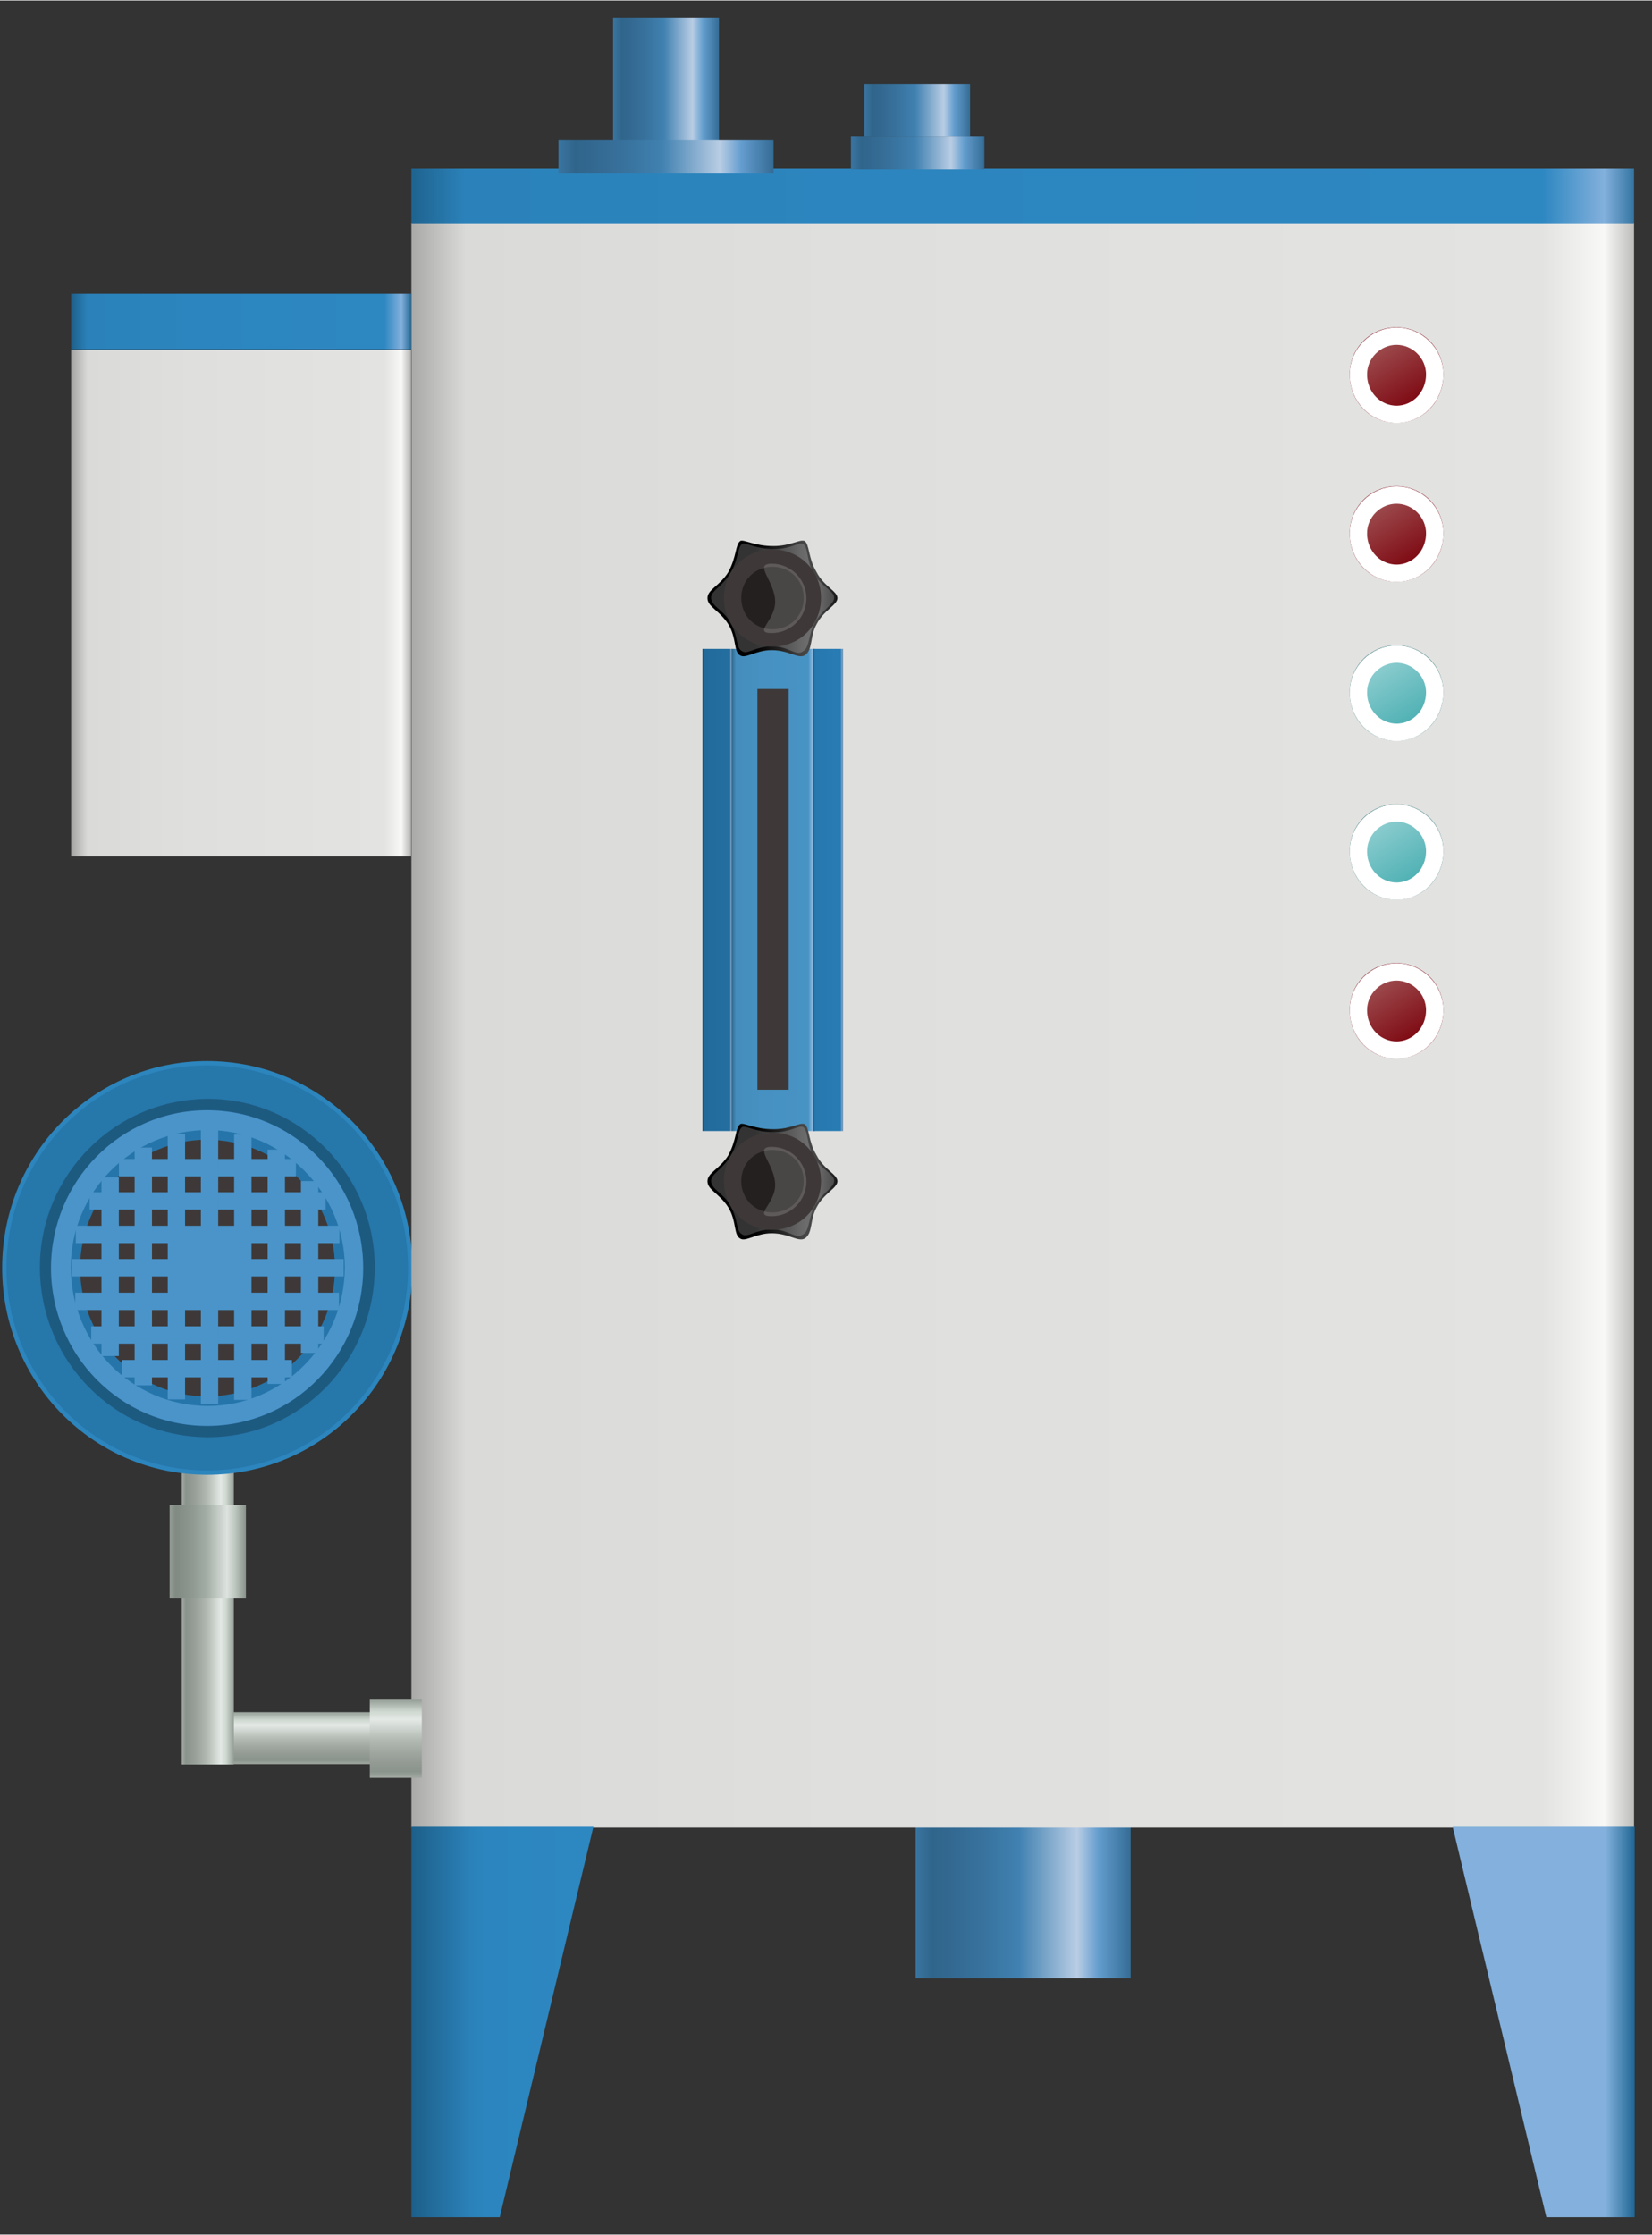 <?xml version="1.0" encoding="UTF-8" standalone="no"?>
<!DOCTYPE svg PUBLIC "-//W3C//DTD SVG 1.1//EN" "http://www.w3.org/Graphics/SVG/1.1/DTD/svg11.dtd">
<!-- 由 Microsoft Visio, SVG Export 生成 罐9.svg 页-1 -->
<svg xmlns="http://www.w3.org/2000/svg" xmlns:xlink="http://www.w3.org/1999/xlink" xmlns:ev="http://www.w3.org/2001/xml-events"
		xmlns:v="http://schemas.microsoft.com/visio/2003/SVGExtensions/" width="0.992in" height="1.342in"
		viewBox="0 0 71.438 96.6" xml:space="preserve" color-interpolation-filters="sRGB" class="st27">
	<rect x="0" y="0" width="71.438" height="96.6" fill="#333333" stroke="none"/>
	<v:documentProperties v:langID="2052" v:metric="true" v:viewMarkup="false"/>

	<style type="text/css">
	<![CDATA[
		.st1 {fill:url(#grad0-5);stroke:none;stroke-linecap:butt;stroke-width:0.75}
		.st2 {fill:url(#grad0-9);stroke:none;stroke-linecap:butt;stroke-width:0.75}
		.st3 {fill:url(#grad0-13);stroke:none;stroke-linecap:butt;stroke-width:0.75}
		.st4 {fill:url(#grad3-17);stroke:#2c85bd;stroke-linecap:butt;stroke-width:0.188}
		.st5 {fill:#1d5a80;stroke:none;stroke-linecap:butt;stroke-width:0.75}
		.st6 {fill:#4a94ca;stroke:none;stroke-linecap:butt;stroke-width:0.75}
		.st7 {fill:#2675aa;stroke:none;stroke-linecap:butt;stroke-width:0.75}
		.st8 {fill:#3e3938;stroke:none;stroke-linecap:butt;stroke-width:0.75}
		.st9 {fill:none}
		.st10 {stroke:#4a94ca;stroke-linecap:butt;stroke-width:0.75}
		.st11 {fill:url(#grad0-75);stroke:none;stroke-linecap:butt;stroke-width:0.75}
		.st12 {fill:url(#grad0-79);stroke:none;stroke-linecap:butt;stroke-width:0.75}
		.st13 {fill:url(#grad0-89);stroke:none;stroke-linecap:butt;stroke-width:0.75}
		.st14 {fill:url(#grad0-93);stroke:none;stroke-linecap:butt;stroke-width:0.75}
		.st15 {fill:#7d040f;stroke:none;stroke-linecap:butt;stroke-width:0.75}
		.st16 {fill:url(#grad0-101);stroke:#ffffff;stroke-linecap:butt;stroke-width:0.75}
		.st17 {fill:#276f71;stroke:none;stroke-linecap:butt;stroke-width:0.75}
		.st18 {fill:url(#grad0-108);stroke:#ffffff;stroke-linecap:butt;stroke-width:0.75}
		.st19 {fill:url(#grad0-133);stroke:none;stroke-linecap:butt;stroke-width:0.75}
		.st20 {fill:url(#grad0-137);stroke:none;stroke-linecap:butt;stroke-width:0.75}
		.st21 {fill:url(#grad0-143);stroke:none;stroke-linecap:butt;stroke-width:0.75}
		.st22 {fill:url(#grad0-147);stroke:none;stroke-linecap:butt;stroke-width:0.75}
		.st23 {fill:url(#grad0-152);stroke:none;stroke-linecap:butt;stroke-width:0.75}
		.st24 {fill:#ffffff;fill-opacity:0.2;stroke:none;stroke-linecap:butt;stroke-width:0.75}
		.st25 {fill:#242020;stroke:#3e3938;stroke-linecap:butt;stroke-width:0.75}
		.st26 {fill:#ffffff;fill-opacity:0.17;stroke:none;stroke-linecap:butt;stroke-width:0.75}
		.st27 {fill:none;fill-rule:evenodd;font-size:12px;overflow:visible;stroke-linecap:square;stroke-miterlimit:3}
	]]>
	</style>

	<defs id="Patterns_And_Gradients">
		<linearGradient id="grad0-5" x1="0" y1="0" x2="1" y2="0" gradientTransform="rotate(-180 0.5 0.5)">
			<stop offset="0" stop-color="#346c95" stop-opacity="1"/>
			<stop offset="0.15" stop-color="#639dce" stop-opacity="1"/>
			<stop offset="0.25" stop-color="#b9cde4" stop-opacity="1"/>
			<stop offset="0.52" stop-color="#4081b1" stop-opacity="1"/>
			<stop offset="0.69" stop-color="#38729d" stop-opacity="1"/>
			<stop offset="0.8" stop-color="#346b94" stop-opacity="1"/>
			<stop offset="0.92" stop-color="#30658b" stop-opacity="1"/>
			<stop offset="1" stop-color="#3975a1" stop-opacity="1"/>
		</linearGradient>
		<linearGradient id="grad0-9" x1="0" y1="0" x2="1" y2="0" gradientTransform="rotate(90 0.5 0.5)">
			<stop offset="0" stop-color="#959d97" stop-opacity="1"/>
			<stop offset="0.15" stop-color="#ced7d0" stop-opacity="1"/>
			<stop offset="0.25" stop-color="#e4e9e5" stop-opacity="1"/>
			<stop offset="0.52" stop-color="#b1b9b2" stop-opacity="1"/>
			<stop offset="0.69" stop-color="#9da59e" stop-opacity="1"/>
			<stop offset="0.8" stop-color="#949b95" stop-opacity="1"/>
			<stop offset="0.92" stop-color="#8b938d" stop-opacity="1"/>
			<stop offset="1" stop-color="#a1a9a2" stop-opacity="1"/>
		</linearGradient>
		<linearGradient id="grad0-13" x1="0" y1="0" x2="1" y2="0" gradientTransform="rotate(-180 0.5 0.5)">
			<stop offset="0" stop-color="#959d97" stop-opacity="1"/>
			<stop offset="0.15" stop-color="#ced7d0" stop-opacity="1"/>
			<stop offset="0.25" stop-color="#e4e9e5" stop-opacity="1"/>
			<stop offset="0.52" stop-color="#b1b9b2" stop-opacity="1"/>
			<stop offset="0.69" stop-color="#9da59e" stop-opacity="1"/>
			<stop offset="0.8" stop-color="#949b95" stop-opacity="1"/>
			<stop offset="0.92" stop-color="#8b938d" stop-opacity="1"/>
			<stop offset="1" stop-color="#a1a9a2" stop-opacity="1"/>
		</linearGradient>
		<radialGradient id="grad3-17" cx="0.5" cy="0.5" r="0.73">
			<stop offset="0" stop-color="#2677aa" stop-opacity="1"/>
			<stop offset="0.91" stop-color="#2677aa" stop-opacity="1"/>
		</radialGradient>
		<linearGradient id="grad0-75" x1="0" y1="0" x2="1" y2="0" gradientTransform="rotate(-180 0.5 0.5)">
			<stop offset="0" stop-color="#aeaead" stop-opacity="1"/>
			<stop offset="0.03" stop-color="#f8f8f7" stop-opacity="1"/>
			<stop offset="0.08" stop-color="#e3e3e2" stop-opacity="1"/>
			<stop offset="0.64" stop-color="#dfdfde" stop-opacity="1"/>
			<stop offset="0.95" stop-color="#dadad9" stop-opacity="1"/>
			<stop offset="1" stop-color="#a2a2a1" stop-opacity="1"/>
		</linearGradient>
		<linearGradient id="grad0-79" x1="0" y1="0" x2="1" y2="0" gradientTransform="rotate(-180 0.5 0.5)">
			<stop offset="0" stop-color="#206694" stop-opacity="1"/>
			<stop offset="0.03" stop-color="#83b0dc" stop-opacity="1"/>
			<stop offset="0.08" stop-color="#2d87c1" stop-opacity="1"/>
			<stop offset="0.64" stop-color="#2c85be" stop-opacity="1"/>
			<stop offset="0.95" stop-color="#2b82ba" stop-opacity="1"/>
			<stop offset="1" stop-color="#1d5f89" stop-opacity="1"/>
		</linearGradient>
		<linearGradient id="grad0-89" x1="0" y1="0" x2="1" y2="0" gradientTransform="rotate(-180 0.5 0.5)">
			<stop offset="0.08" stop-color="#2d87c1" stop-opacity="1"/>
			<stop offset="0.6" stop-color="#2c85be" stop-opacity="1"/>
			<stop offset="0.67" stop-color="#2b82ba" stop-opacity="1"/>
			<stop offset="1" stop-color="#1d5f89" stop-opacity="1"/>
		</linearGradient>
		<linearGradient id="grad0-93" x1="0" y1="0" x2="1" y2="0" gradientTransform="rotate(0 0.5 0.5)">
			<stop offset="0" stop-color="#206694" stop-opacity="1"/>
			<stop offset="0.16" stop-color="#83b0dc" stop-opacity="1"/>
		</linearGradient>
		<linearGradient id="grad0-101" x1="0" y1="0" x2="1" y2="0" gradientTransform="rotate(58.465 0.5 0.5)">
			<stop offset="0" stop-color="#9f5153" stop-opacity="1"/>
			<stop offset="1" stop-color="#7b030d" stop-opacity="1"/>
		</linearGradient>
		<linearGradient id="grad0-108" x1="0" y1="0" x2="1" y2="0" gradientTransform="rotate(58.465 0.5 0.5)">
			<stop offset="0" stop-color="#91cfd1" stop-opacity="1"/>
			<stop offset="1" stop-color="#49aeb1" stop-opacity="1"/>
		</linearGradient>
		<linearGradient id="grad0-133" x1="0" y1="0" x2="1" y2="0" gradientTransform="rotate(-180 0.5 0.5)">
			<stop offset="0" stop-color="#89928b" stop-opacity="1"/>
			<stop offset="0.15" stop-color="#bfcac2" stop-opacity="1"/>
			<stop offset="0.25" stop-color="#dde2de" stop-opacity="1"/>
			<stop offset="0.52" stop-color="#a2ada5" stop-opacity="1"/>
			<stop offset="0.69" stop-color="#909a93" stop-opacity="1"/>
			<stop offset="0.8" stop-color="#88918a" stop-opacity="1"/>
			<stop offset="0.92" stop-color="#808982" stop-opacity="1"/>
			<stop offset="1" stop-color="#949d96" stop-opacity="1"/>
		</linearGradient>
		<linearGradient id="grad0-137" x1="0" y1="0" x2="1" y2="0" gradientTransform="rotate(-180 0.5 0.5)">
			<stop offset="0" stop-color="#357096" stop-opacity="1"/>
			<stop offset="0.03" stop-color="#8cb8de" stop-opacity="1"/>
			<stop offset="0.08" stop-color="#4793c4" stop-opacity="1"/>
			<stop offset="0.64" stop-color="#4691c1" stop-opacity="1"/>
			<stop offset="0.95" stop-color="#448dbc" stop-opacity="1"/>
			<stop offset="1" stop-color="#30688b" stop-opacity="1"/>
		</linearGradient>
		<linearGradient id="grad0-143" x1="0" y1="0" x2="1" y2="0" gradientTransform="rotate(-180 0.5 0.5)">
			<stop offset="0" stop-color="#1c5e8a" stop-opacity="1"/>
			<stop offset="0.03" stop-color="#81a8d2" stop-opacity="1"/>
			<stop offset="0.08" stop-color="#287cb4" stop-opacity="1"/>
			<stop offset="0.64" stop-color="#277ab1" stop-opacity="1"/>
			<stop offset="0.95" stop-color="#2677ad" stop-opacity="1"/>
			<stop offset="1" stop-color="#195780" stop-opacity="1"/>
		</linearGradient>
		<linearGradient id="grad0-147" x1="0" y1="0" x2="1" y2="0" gradientTransform="rotate(-180 0.5 0.5)">
			<stop offset="0" stop-color="#18537a" stop-opacity="1"/>
			<stop offset="0.03" stop-color="#80a0c2" stop-opacity="1"/>
			<stop offset="0.08" stop-color="#236ea0" stop-opacity="1"/>
			<stop offset="0.64" stop-color="#226c9d" stop-opacity="1"/>
			<stop offset="0.95" stop-color="#216a9a" stop-opacity="1"/>
			<stop offset="1" stop-color="#164d71" stop-opacity="1"/>
		</linearGradient>
		<linearGradient id="grad0-152" x1="0" y1="0" x2="1" y2="0" gradientTransform="rotate(-180 0.5 0.5)">
			<stop offset="0" stop-color="#161616" stop-opacity="1"/>
			<stop offset="0.15" stop-color="#464646" stop-opacity="1"/>
			<stop offset="0.25" stop-color="#474747" stop-opacity="1"/>
			<stop offset="0.63" stop-color="#000000" stop-opacity="1"/>
		</linearGradient>
	</defs>
	<g v:mID="0" v:index="1" v:groupContext="foregroundPage">
		<title>页-1</title>
		<v:pageProperties v:drawingScale="0.0393701" v:pageScale="0.0393701" v:drawingUnits="24" v:shadowOffsetX="8.50394"
				v:shadowOffsetY="-8.50394"/>
		<g id="group4973-1" transform="translate(0.188,-0.75)" v:mID="4973" v:groupContext="group">
			<title>锅炉8</title>
			<g id="shape4974-2" v:mID="4974" v:groupContext="shape" transform="translate(39.405,-10.335)">
				<title>shape1</title>
				<path d="M0 89.92 L9.3 89.92 L9.3 96.6 L0 96.6 L0 89.92 Z" class="st1"/>
			</g>
			<g id="shape4975-6" v:mID="4975" v:groupContext="shape" transform="translate(8.078,-19.59)">
				<title>shape2</title>
				<path d="M9.98 94.35 L0 94.35 L0 96.6 L9.98 96.6 L9.98 94.35 Z" class="st2"/>
			</g>
			<g id="shape4976-10" v:mID="4976" v:groupContext="shape" transform="translate(7.673,-19.575)">
				<title>shape3</title>
				<path d="M0 82.5 L0 96.6 L2.25 96.6 L2.25 82.5 L0 82.5 Z" class="st3"/>
			</g>
			<g id="shape4977-14" v:mID="4977" v:groupContext="shape" transform="translate(-1.65867E-13,-32.197)">
				<title>shape4</title>
				<path d="M0 87.75 C0 82.87 3.9 78.9 8.77 78.9 C13.65 78.9 17.55 82.87 17.55 87.75 C17.55 92.62 13.65 96.6 8.77 96.6
							 C3.9 96.6 0 92.62 0 87.75 Z" class="st4"/>
			</g>
			<g id="shape4978-18" v:mID="4978" v:groupContext="shape" transform="translate(1.538,-33.727)">
				<title>shape5</title>
				<path d="M0 89.25 C0 85.27 3.23 81.97 7.28 81.97 C11.25 81.97 14.48 85.27 14.48 89.25 C14.48 93.3 11.25 96.6 7.28
							 96.6 C3.23 96.6 0 93.3 0 89.25 Z" class="st5"/>
			</g>
			<g id="shape4979-20" v:mID="4979" v:groupContext="shape" transform="translate(2.018,-34.215)">
				<title>shape6</title>
				<path d="M0 89.77 C0 86.02 3 82.95 6.75 82.95 C10.5 82.95 13.5 86.02 13.5 89.77 C13.5 93.52 10.5 96.6 6.75 96.6 C3
							 96.6 0 93.52 0 89.77 Z" class="st6"/>
			</g>
			<g id="shape4980-22" v:mID="4980" v:groupContext="shape" transform="translate(2.873,-35.078)">
				<title>shape7</title>
				<path d="M0 90.6 C0 87.37 2.63 84.67 5.93 84.67 C9.15 84.67 11.85 87.37 11.85 90.6 C11.85 93.9 9.15 96.6 5.93 96.6
							 C2.63 96.6 0 93.9 0 90.6 Z" class="st7"/>
			</g>
			<g id="shape4981-24" v:mID="4981" v:groupContext="shape" transform="translate(3.277,-35.49)">
				<title>shape8</title>
				<path d="M0 91.05 C0 87.97 2.47 85.5 5.47 85.5 C8.55 85.5 11.02 87.97 11.02 91.05 C11.02 94.12 8.55 96.6 5.47 96.6
							 C2.47 96.6 0 94.12 0 91.05 Z" class="st8"/>
			</g>
			<g id="group4982-26" transform="translate(3.277,-36.69)" v:mID="4982" v:groupContext="group">
				<title>工作表.4982</title>
				<g id="shape4983-27" v:mID="4983" v:groupContext="shape" transform="translate(-1.19904E-13,-4.365)">
					<title>shape9</title>
					<path d="M0 96.6 L11.02 96.6 L0 96.6 Z" class="st9"/>
					<path d="M0 96.6 L11.02 96.6" class="st10"/>
				</g>
				<g id="shape4984-30" v:mID="4984" v:groupContext="shape" transform="translate(0.188,-5.805)">
					<title>shape10</title>
					<path d="M0 96.6 L10.65 96.6 L0 96.6 Z" class="st9"/>
					<path d="M0 96.6 L10.65 96.6" class="st10"/>
				</g>
				<g id="shape4985-33" v:mID="4985" v:groupContext="shape" transform="translate(0.787,-7.253)">
					<title>shape11</title>
					<path d="M0 96.6 L9.45 96.6 L0 96.6 Z" class="st9"/>
					<path d="M0 96.6 L9.45 96.6" class="st10"/>
				</g>
				<g id="shape4986-36" v:mID="4986" v:groupContext="shape" transform="translate(2.055,-8.693)">
					<title>shape12</title>
					<path d="M0 96.6 L6.9 96.6 L0 96.6 Z" class="st9"/>
					<path d="M0 96.6 L6.9 96.6" class="st10"/>
				</g>
				<g id="shape4987-39" v:mID="4987" v:groupContext="shape" transform="translate(0.165,-2.91)">
					<title>shape13</title>
					<path d="M0 96.6 L10.65 96.6 L0 96.6 Z" class="st9"/>
					<path d="M0 96.6 L10.65 96.6" class="st10"/>
				</g>
				<g id="shape4988-42" v:mID="4988" v:groupContext="shape" transform="translate(0.855,-1.455)">
					<title>shape14</title>
					<path d="M0 96.6 L9.3 96.6 L0 96.6 Z" class="st9"/>
					<path d="M0 96.6 L9.3 96.6" class="st10"/>
				</g>
				<g id="shape4989-45" v:mID="4989" v:groupContext="shape" transform="translate(2.183,0)">
					<title>shape15</title>
					<path d="M0 96.6 L6.6 96.6 L0 96.6 Z" class="st9"/>
					<path d="M0 96.6 L6.6 96.6" class="st10"/>
				</g>
			</g>
			<g id="group4990-48" transform="translate(-83.4,61.05) rotate(-90)" v:mID="4990" v:groupContext="group">
				<title>工作表.4990</title>
				<g id="shape4991-49" v:mID="4991" v:groupContext="shape" transform="translate(8.89289E-14,-4.327)">
					<title>shape16</title>
					<path d="M0 96.6 L11.1 96.6 L0 96.6 Z" class="st9"/>
					<path d="M0 96.6 L11.1 96.6" class="st10"/>
				</g>
				<g id="shape4992-52" v:mID="4992" v:groupContext="shape" transform="translate(0.188,-5.76)">
					<title>shape17</title>
					<path d="M0 96.6 L10.73 96.6 L0 96.6 Z" class="st9"/>
					<path d="M0 96.6 L10.73 96.6" class="st10"/>
				</g>
				<g id="shape4993-55" v:mID="4993" v:groupContext="shape" transform="translate(0.795,-7.192)">
					<title>shape18</title>
					<path d="M0 96.6 L9.53 96.6 L0 96.6 Z" class="st9"/>
					<path d="M0 96.6 L9.53 96.6" class="st10"/>
				</g>
				<g id="shape4994-58" v:mID="4994" v:groupContext="shape" transform="translate(2.062,-8.625)">
					<title>shape19</title>
					<path d="M0 96.6 L6.98 96.6 L0 96.6 Z" class="st9"/>
					<path d="M0 96.6 L6.98 96.6" class="st10"/>
				</g>
				<g id="shape4995-61" v:mID="4995" v:groupContext="shape" transform="translate(0.165,-2.888)">
					<title>shape20</title>
					<path d="M0 96.6 L10.73 96.6 L0 96.6 Z" class="st9"/>
					<path d="M0 96.6 L10.73 96.6" class="st10"/>
				</g>
				<g id="shape4996-64" v:mID="4996" v:groupContext="shape" transform="translate(0.855,-1.44)">
					<title>shape21</title>
					<path d="M0 96.6 L9.38 96.6 L0 96.6 Z" class="st9"/>
					<path d="M0 96.6 L9.38 96.6" class="st10"/>
				</g>
				<g id="shape4997-67" v:mID="4997" v:groupContext="shape" transform="translate(2.197,0)">
					<title>shape22</title>
					<path d="M0 96.6 L6.68 96.6 L0 96.6 Z" class="st9"/>
					<path d="M0 96.6 L6.68 96.6" class="st10"/>
				</g>
			</g>
			<g id="shape4998-70" v:mID="4998" v:groupContext="shape" transform="translate(7.395,-39.593)">
				<title>shape23</title>
				<path d="M0 93.67 L2.85 93.67 L2.85 96.6 L0 96.6 L0 93.67 Z" class="st6"/>
			</g>
			<g id="shape4999-72" v:mID="4999" v:groupContext="shape" transform="translate(2.888,-58.837)">
				<title>shape24</title>
				<path d="M0 74.7 L14.7 74.7 L14.7 96.6 L0 96.6 L0 74.7 Z" class="st11"/>
			</g>
			<g id="shape5000-76" v:mID="5000" v:groupContext="shape" transform="translate(2.888,-80.767)">
				<title>shape25</title>
				<path d="M0 94.2 L14.7 94.2 L14.7 96.6 L0 96.6 L0 94.2 Z" class="st12"/>
			</g>
			<g id="shape5001-80" v:mID="5001" v:groupContext="shape" transform="translate(17.602,-16.845)">
				<title>shape26</title>
				<path d="M0 27.22 L52.87 27.22 L52.87 96.6 L0 96.6 L0 27.22 Z" class="st11"/>
			</g>
			<g id="shape5002-83" v:mID="5002" v:groupContext="shape" transform="translate(17.602,-86.183)">
				<title>shape27</title>
				<path d="M0 94.2 L52.87 94.2 L52.87 96.6 L0 96.6 L0 94.2 Z" class="st12"/>
			</g>
			<g id="shape5003-86" v:mID="5003" v:groupContext="shape" transform="translate(17.602,-7.10543E-14)">
				<title>shape28</title>
				<path d="M0 79.72 L7.87 79.72 L3.82 96.6 L0 96.6 L0 79.72 Z" class="st13"/>
			</g>
			<g id="shape5004-90" v:mID="5004" v:groupContext="shape" transform="translate(70.5,-7.10543E-14) scale(-1,1)">
				<title>shape29</title>
				<path d="M0 79.72 L7.87 79.72 L3.82 96.6 L0 96.6 L0 79.72 Z" class="st14"/>
			</g>
			<g id="group5005-94" transform="translate(58.178,-50.1)" v:mID="5005" v:groupContext="group">
				<title>工作表.5005</title>
				<g id="group5006-95" transform="translate(0,-20.617)" v:mID="5006" v:groupContext="group">
					<title>工作表.5006</title>
					<g id="shape5007-96" v:mID="5007" v:groupContext="shape">
						<title>shape30</title>
						<path d="M0 94.5 C0 93.37 0.9 92.47 2.02 92.47 C3.15 92.47 4.05 93.37 4.05 94.5 C4.05 95.7 3.15 96.6 2.02
									 96.6 C0.9 96.6 0 95.7 0 94.5 Z" class="st15"/>
					</g>
					<g id="shape5008-98" v:mID="5008" v:groupContext="shape" transform="translate(0.375,-0.367)">
						<title>shape31</title>
						<path d="M0 94.87 C0 93.97 0.75 93.22 1.65 93.22 C2.55 93.22 3.3 93.97 3.3 94.87 C3.3 95.85 2.55 96.6 1.65
									 96.6 C0.75 96.6 0 95.85 0 94.87 Z" class="st16"/>
					</g>
				</g>
				<g id="group5009-102" transform="translate(0,-13.74)" v:mID="5009" v:groupContext="group">
					<title>工作表.5009</title>
					<g id="shape5010-103" v:mID="5010" v:groupContext="shape">
						<title>shape32</title>
						<path d="M0 94.5 C0 93.37 0.9 92.47 2.02 92.47 C3.15 92.47 4.05 93.37 4.05 94.5 C4.05 95.7 3.15 96.6 2.02
									 96.6 C0.9 96.6 0 95.7 0 94.5 Z" class="st17"/>
					</g>
					<g id="shape5011-105" v:mID="5011" v:groupContext="shape" transform="translate(0.375,-0.367)">
						<title>shape33</title>
						<path d="M0 94.87 C0 93.97 0.75 93.22 1.65 93.22 C2.55 93.22 3.3 93.97 3.3 94.87 C3.3 95.85 2.55 96.6 1.65
									 96.6 C0.75 96.6 0 95.85 0 94.87 Z" class="st18"/>
					</g>
				</g>
				<g id="group5012-109" transform="translate(0,-27.488)" v:mID="5012" v:groupContext="group">
					<title>工作表.5012</title>
					<g id="shape5013-110" v:mID="5013" v:groupContext="shape">
						<title>shape34</title>
						<path d="M0 94.5 C0 93.37 0.9 92.47 2.02 92.47 C3.15 92.47 4.05 93.37 4.05 94.5 C4.05 95.7 3.15 96.6 2.02
									 96.6 C0.9 96.6 0 95.7 0 94.5 Z" class="st15"/>
					</g>
					<g id="shape5014-112" v:mID="5014" v:groupContext="shape" transform="translate(0.375,-0.367)">
						<title>shape35</title>
						<path d="M0 94.87 C0 93.97 0.75 93.22 1.65 93.22 C2.55 93.22 3.3 93.97 3.3 94.87 C3.3 95.85 2.55 96.6 1.65
									 96.6 C0.75 96.6 0 95.85 0 94.87 Z" class="st16"/>
					</g>
				</g>
				<g id="group5015-115" transform="translate(0,-6.87)" v:mID="5015" v:groupContext="group">
					<title>工作表.5015</title>
					<g id="shape5016-116" v:mID="5016" v:groupContext="shape">
						<title>shape36</title>
						<path d="M0 94.5 C0 93.37 0.9 92.47 2.02 92.47 C3.15 92.47 4.05 93.37 4.05 94.5 C4.05 95.7 3.15 96.6 2.02
									 96.6 C0.9 96.6 0 95.7 0 94.5 Z" class="st17"/>
					</g>
					<g id="shape5017-118" v:mID="5017" v:groupContext="shape" transform="translate(0.375,-0.367)">
						<title>shape37</title>
						<path d="M0 94.87 C0 93.97 0.75 93.22 1.65 93.22 C2.55 93.22 3.3 93.97 3.3 94.87 C3.3 95.85 2.55 96.6 1.65
									 96.6 C0.75 96.6 0 95.85 0 94.87 Z" class="st18"/>
					</g>
				</g>
				<g id="group5018-121" v:mID="5018" v:groupContext="group">
					<title>工作表.5018</title>
					<g id="shape5019-122" v:mID="5019" v:groupContext="shape">
						<title>shape38</title>
						<path d="M0 94.5 C0 93.37 0.9 92.47 2.02 92.47 C3.15 92.47 4.05 93.37 4.05 94.5 C4.05 95.7 3.15 96.6 2.02
									 96.6 C0.9 96.6 0 95.7 0 94.5 Z" class="st15"/>
					</g>
					<g id="shape5020-124" v:mID="5020" v:groupContext="shape" transform="translate(0.375,-0.367)">
						<title>shape39</title>
						<path d="M0 94.87 C0 93.97 0.75 93.22 1.65 93.22 C2.55 93.22 3.3 93.97 3.3 94.87 C3.3 95.85 2.55 96.6 1.65
									 96.6 C0.75 96.6 0 95.85 0 94.87 Z" class="st16"/>
					</g>
				</g>
			</g>
			<g id="shape5021-127" v:mID="5021" v:groupContext="shape" transform="translate(15.803,-18.997)">
				<title>shape40</title>
				<path d="M2.25 93.22 L0 93.22 L0 96.6 L2.25 96.6 L2.25 93.22 Z" class="st2"/>
			</g>
			<g id="shape5022-130" v:mID="5022" v:groupContext="shape" transform="translate(7.147,-26.753)">
				<title>shape41</title>
				<path d="M0 92.55 L0 96.6 L3.3 96.6 L3.3 92.55 L0 92.55 Z" class="st19"/>
			</g>
			<g id="shape5023-134" v:mID="5023" v:groupContext="shape" transform="translate(31.455,-46.965)">
				<title>shape42</title>
				<path d="M0 75.75 L3.6 75.75 L3.6 96.6 L0 96.6 L0 75.75 Z" class="st20"/>
			</g>
			<g id="shape5024-138" v:mID="5024" v:groupContext="shape" transform="translate(32.565,-48.75)">
				<title>shape43</title>
				<path d="M0 79.27 L1.35 79.27 L1.35 96.6 L0 96.6 L0 79.27 Z" class="st8"/>
			</g>
			<g id="shape5025-140" v:mID="5025" v:groupContext="shape" transform="translate(34.98,-46.965)">
				<title>shape44</title>
				<path d="M0 75.75 L1.28 75.75 L1.28 96.6 L0 96.6 L0 75.75 Z" class="st21"/>
			</g>
			<g id="shape5026-144" v:mID="5026" v:groupContext="shape" transform="translate(30.188,-46.965)">
				<title>shape45</title>
				<path d="M0 75.75 L1.28 75.75 L1.28 96.6 L0 96.6 L0 75.75 Z" class="st22"/>
			</g>
			<g id="group5027-148" transform="translate(30.405,-67.38)" v:mID="5027" v:groupContext="group">
				<title>工作表.5027</title>
				<g id="shape5028-149" v:mID="5028" v:groupContext="shape">
					<title>shape46</title>
					<path d="M4.2 91.5 C4.42 91.65 4.35 92.25 4.72 92.85 C5.02 93.45 5.62 93.67 5.62 93.97 C5.62 94.27 5.02 94.5
								 4.72 95.1 C4.42 95.62 4.57 96.22 4.2 96.45 C3.9 96.6 3.52 96.22 2.77 96.22 C2.1 96.22 1.65 96.6
								 1.42 96.45 C1.12 96.3 1.27 95.7 0.9 95.1 C0.52 94.5 0 94.35 0 93.97 C0 93.6 0.52 93.45 0.9 92.85
								 C1.27 92.17 1.2 91.65 1.42 91.5 C1.57 91.42 2.02 91.72 2.85 91.72 C3.6 91.72 3.97 91.42 4.2 91.5
								 Z" class="st23"/>
				</g>
				<g id="shape5029-153" v:mID="5029" v:groupContext="shape" transform="translate(0.158,-0.098)">
					<title>shape47</title>
					<path d="M3.97 91.72 C4.2 91.87 4.12 92.4 4.42 93 C4.8 93.6 5.32 93.75 5.32 94.05 C5.32 94.35 4.8 94.57 4.5 95.1
								 C4.2 95.62 4.27 96.22 3.97 96.37 C3.67 96.6 3.37 96.15 2.62 96.15 C1.95 96.15 1.57 96.52 1.35 96.37
								 C1.05 96.22 1.2 95.77 0.82 95.1 C0.52 94.57 0 94.42 0 94.05 C0 93.75 0.45 93.6 0.82 93 C1.2 92.4
								 1.12 91.87 1.35 91.72 C1.5 91.65 1.95 91.95 2.7 91.95 C3.45 91.95 3.75 91.65 3.97 91.72 Z"
							class="st24"/>
				</g>
				<g id="shape5030-155" v:mID="5030" v:groupContext="shape" transform="translate(1.087,-0.907)">
					<title>shape48</title>
					<path d="M0 94.87 C0 93.9 0.75 93.15 1.72 93.15 C2.7 93.15 3.45 93.9 3.45 94.87 C3.45 95.85 2.7 96.6 1.72 96.6
								 C0.75 96.6 0 95.85 0 94.87 Z" class="st25"/>
				</g>
				<g id="shape5031-157" v:mID="5031" v:groupContext="shape" transform="translate(1.958,-1.117)">
					<title>shape49</title>
					<path d="M0.97 95.25 C0.97 94.35 0 93.6 0.82 93.6 C1.65 93.6 2.32 94.27 2.32 95.1 C2.32 95.92 1.65 96.6 0.82
								 96.6 C0 96.6 0.97 96.07 0.97 95.25 Z" class="st26"/>
				</g>
			</g>
			<g id="group5032-159" transform="translate(30.405,-42.165)" v:mID="5032" v:groupContext="group">
				<title>工作表.5032</title>
				<g id="shape5033-160" v:mID="5033" v:groupContext="shape">
					<title>shape50</title>
					<path d="M4.2 91.5 C4.42 91.65 4.35 92.25 4.72 92.85 C5.02 93.45 5.62 93.67 5.62 93.97 C5.62 94.27 5.02 94.5
								 4.72 95.1 C4.42 95.62 4.57 96.22 4.2 96.45 C3.9 96.6 3.52 96.22 2.77 96.22 C2.1 96.22 1.65 96.6
								 1.42 96.45 C1.12 96.3 1.27 95.7 0.9 95.1 C0.52 94.5 0 94.35 0 93.97 C0 93.6 0.52 93.45 0.9 92.85
								 C1.27 92.17 1.2 91.65 1.42 91.5 C1.57 91.42 2.02 91.72 2.85 91.72 C3.6 91.72 3.97 91.42 4.2 91.5
								 Z" class="st23"/>
				</g>
				<g id="shape5034-163" v:mID="5034" v:groupContext="shape" transform="translate(0.158,-0.098)">
					<title>shape51</title>
					<path d="M3.97 91.72 C4.2 91.87 4.12 92.4 4.42 93 C4.8 93.6 5.32 93.75 5.32 94.05 C5.32 94.35 4.8 94.57 4.5 95.1
								 C4.2 95.62 4.27 96.22 3.97 96.37 C3.67 96.6 3.37 96.15 2.62 96.15 C1.95 96.15 1.57 96.52 1.35 96.37
								 C1.05 96.22 1.2 95.77 0.82 95.1 C0.52 94.57 0 94.42 0 94.05 C0 93.75 0.45 93.6 0.82 93 C1.2 92.4
								 1.12 91.87 1.35 91.72 C1.5 91.65 1.95 91.95 2.7 91.95 C3.45 91.95 3.75 91.65 3.97 91.72 Z"
							class="st24"/>
				</g>
				<g id="shape5035-165" v:mID="5035" v:groupContext="shape" transform="translate(1.087,-0.907)">
					<title>shape52</title>
					<path d="M0 94.87 C0 93.9 0.75 93.15 1.72 93.15 C2.7 93.15 3.45 93.9 3.45 94.87 C3.45 95.85 2.7 96.6 1.72 96.6
								 C0.75 96.6 0 95.85 0 94.87 Z" class="st25"/>
				</g>
				<g id="shape5036-167" v:mID="5036" v:groupContext="shape" transform="translate(1.958,-1.117)">
					<title>shape53</title>
					<path d="M0.97 95.25 C0.97 94.35 0 93.6 0.82 93.6 C1.65 93.6 2.32 94.27 2.32 95.1 C2.32 95.92 1.65 96.6 0.82
								 96.6 C0 96.6 0.97 96.07 0.97 95.25 Z" class="st26"/>
				</g>
			</g>
			<g id="group5037-169" transform="translate(23.962,-88.373)" v:mID="5037" v:groupContext="group">
				<title>工作表.5037</title>
				<g id="shape5038-170" v:mID="5038" v:groupContext="shape" transform="translate(2.362,-1.403)">
					<title>shape54</title>
					<path d="M0 91.27 L4.58 91.27 L4.58 96.6 L0 96.6 L0 91.27 Z" class="st1"/>
				</g>
				<g id="shape5039-173" v:mID="5039" v:groupContext="shape">
					<title>shape55</title>
					<path d="M0 95.17 L9.3 95.17 L9.3 96.6 L0 96.6 L0 95.17 Z" class="st1"/>
				</g>
			</g>
			<g id="group5040-176" transform="translate(36.608,-88.552)" v:mID="5040" v:groupContext="group">
				<title>工作表.5040</title>
				<g id="shape5041-177" v:mID="5041" v:groupContext="shape" transform="translate(0.585,-1.433)">
					<title>shape56</title>
					<path d="M0 94.35 L4.57 94.35 L4.57 96.6 L0 96.6 L0 94.35 Z" class="st1"/>
				</g>
				<g id="shape5042-180" v:mID="5042" v:groupContext="shape">
					<title>shape57</title>
					<path d="M0 95.17 L5.77 95.17 L5.77 96.6 L0 96.6 L0 95.17 Z" class="st1"/>
				</g>
			</g>
		</g>
	</g>
</svg>
